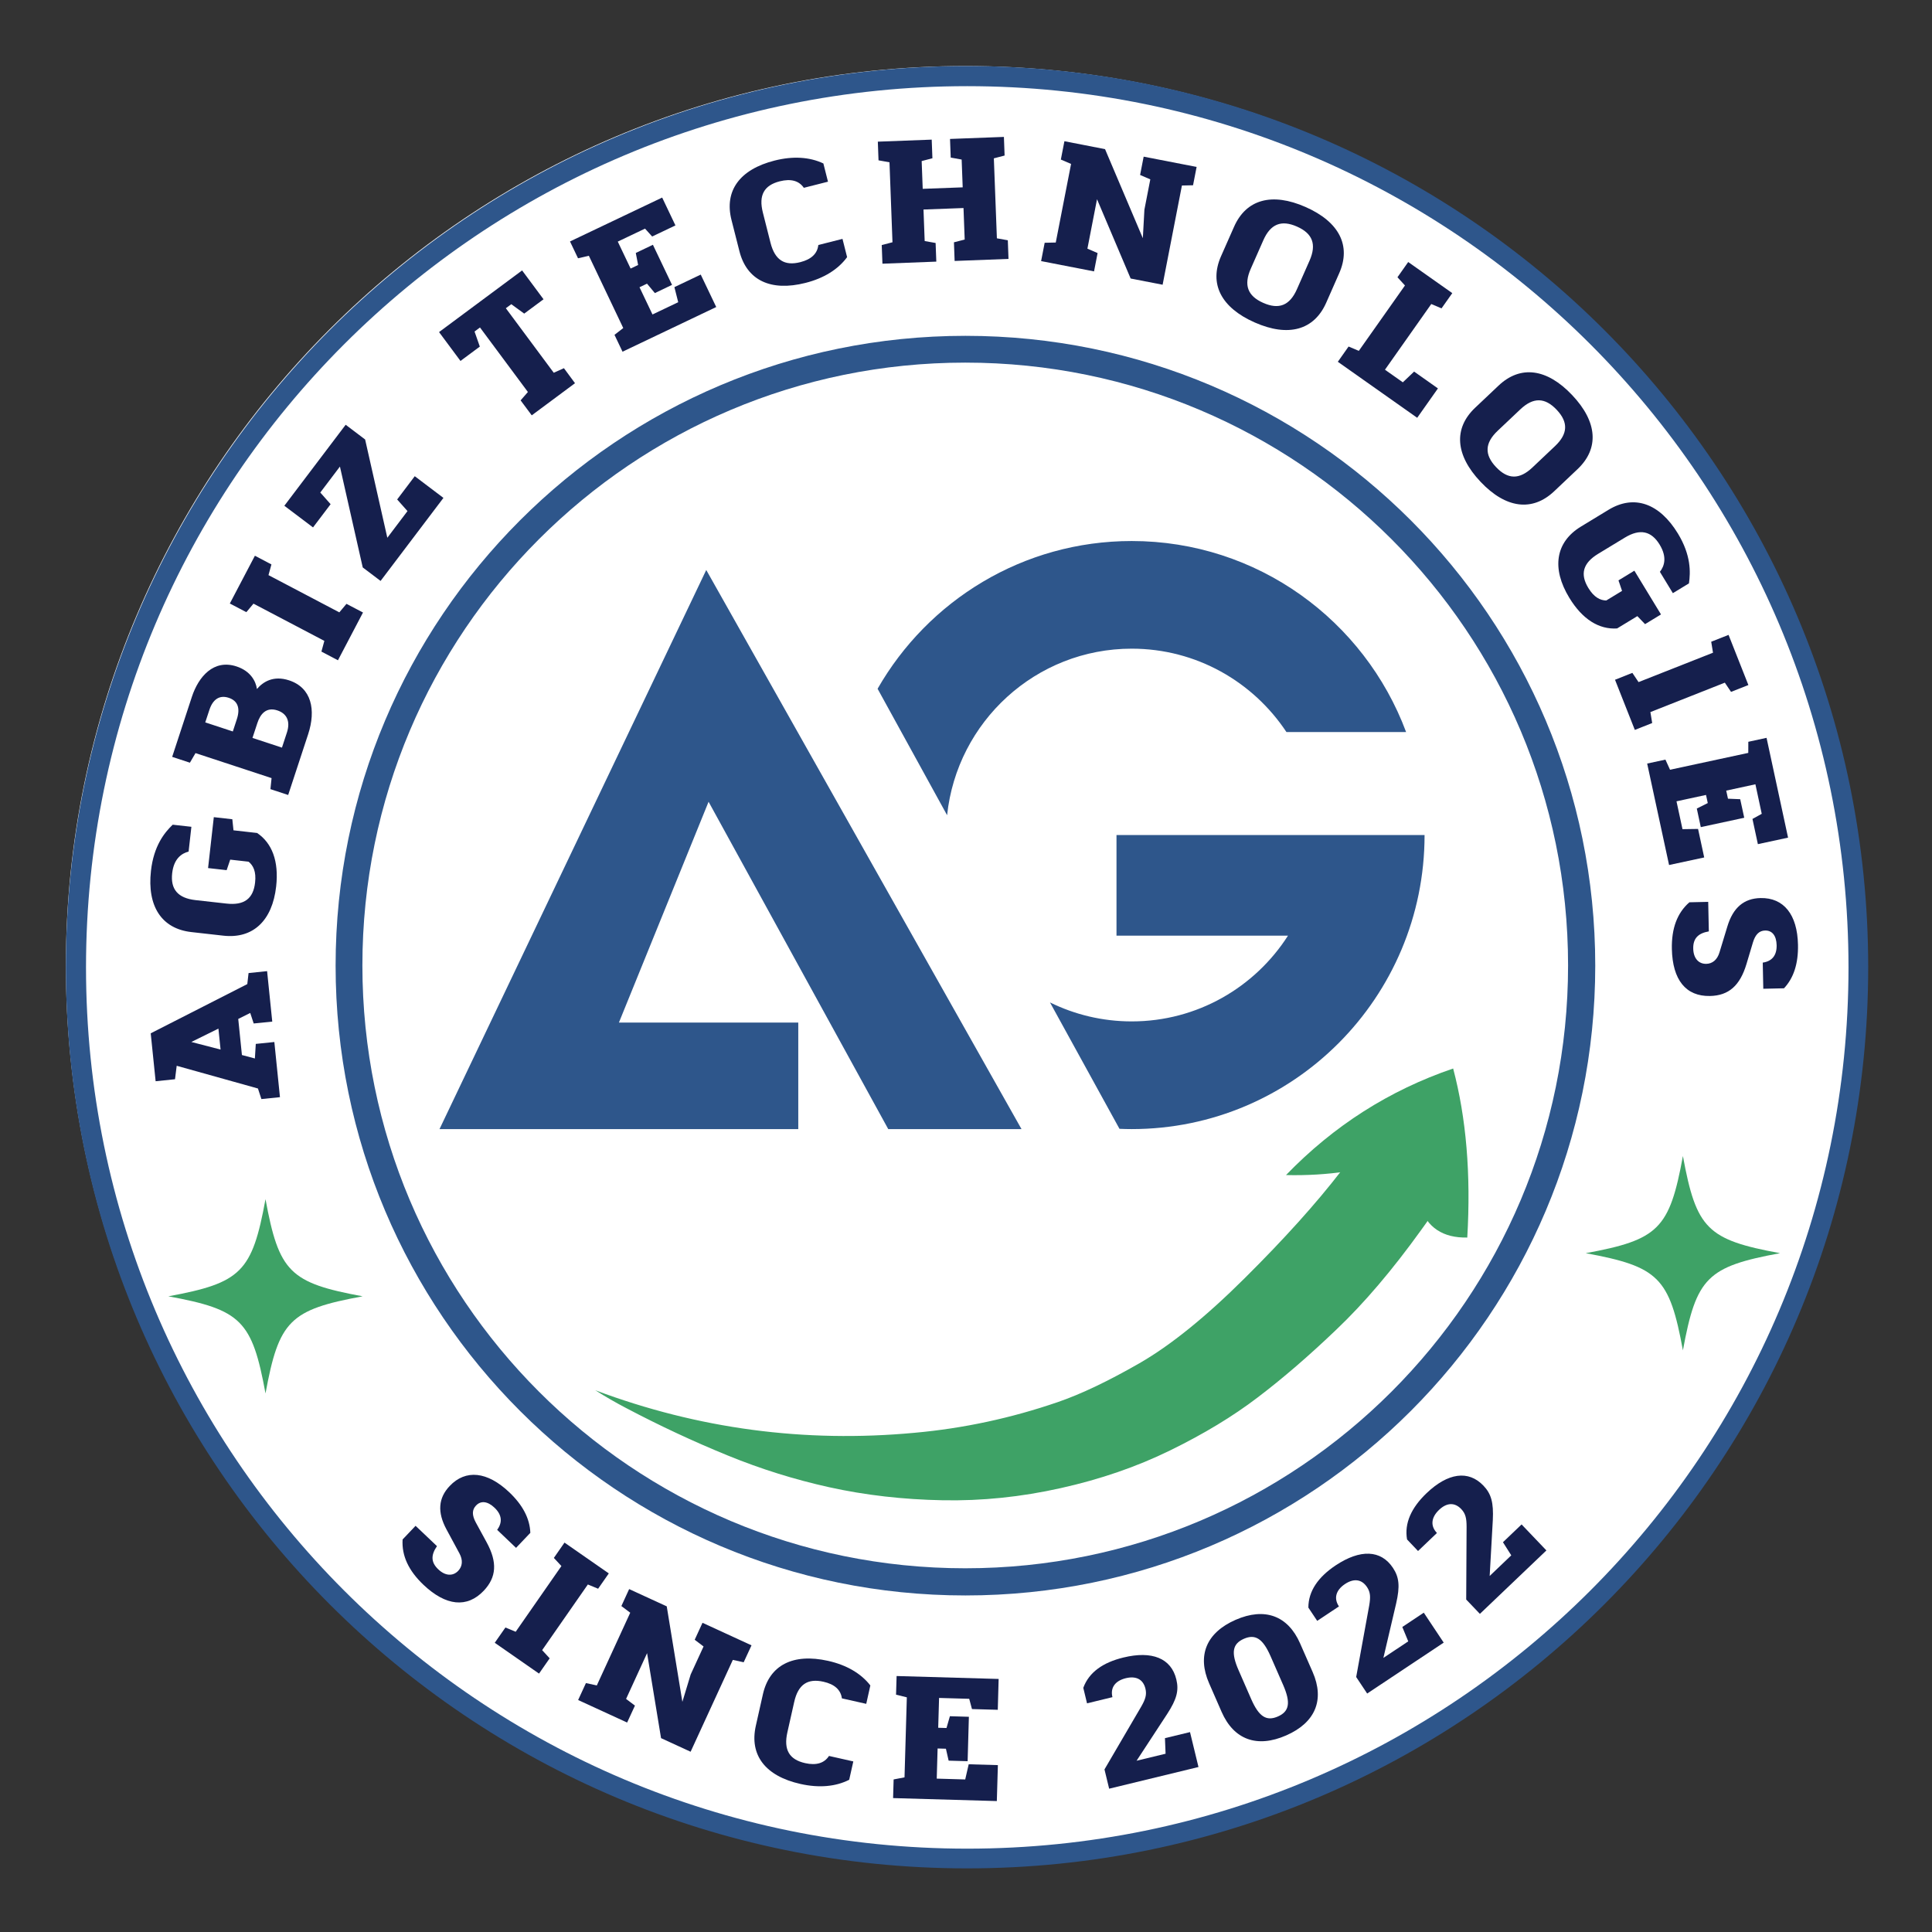 <svg xmlns="http://www.w3.org/2000/svg" xmlns:xlink="http://www.w3.org/1999/xlink" width="500" zoomAndPan="magnify" viewBox="0 0 375 375" height="500" preserveAspectRatio="xMidYMid meet" version="1.0"><rect x="0" y="0" width="375" height="375" fill="#333333" stroke="none"/><defs><clipPath id="e36dc3fbcc"><path d="M 12.785 12.816 L 362.035 12.816 L 362.035 362.07 L 12.785 362.07 Z M 12.785 12.816 " clip-rule="nonzero"/></clipPath><clipPath id="d0c6c31ebb"><path d="M 187.41 12.816 C 90.961 12.816 12.785 91.004 12.785 187.445 C 12.785 283.883 90.961 362.07 187.41 362.07 C 283.852 362.07 362.035 283.883 362.035 187.445 C 362.035 91.004 283.852 12.816 187.41 12.816 " clip-rule="nonzero"/></clipPath><clipPath id="e2fa26a2c2"><path d="M 12.785 12.816 L 362.617 12.816 L 362.617 362.652 L 12.785 362.652 Z M 12.785 12.816 " clip-rule="nonzero"/></clipPath><clipPath id="098c37d6b7"><path d="M 187.699 12.816 C 91.09 12.816 12.785 91.133 12.785 187.734 C 12.785 284.336 91.09 362.652 187.699 362.652 C 284.305 362.652 362.617 284.336 362.617 187.734 C 362.617 91.133 284.305 12.816 187.699 12.816 " clip-rule="nonzero"/></clipPath><clipPath id="f27bc14ab5"><path d="M 65.141 65.184 L 309.672 65.184 L 309.672 309.703 L 65.141 309.703 Z M 65.141 65.184 " clip-rule="nonzero"/></clipPath><clipPath id="ca4b7a184c"><path d="M 187.41 65.184 C 119.887 65.184 65.141 119.918 65.141 187.445 C 65.141 254.969 119.887 309.703 187.41 309.703 C 254.926 309.703 309.672 254.969 309.672 187.445 C 309.672 119.918 254.926 65.184 187.41 65.184 " clip-rule="nonzero"/></clipPath><clipPath id="a4cd8d2fa9"><path d="M 65.141 65.184 L 309.637 65.184 L 309.637 309.676 L 65.141 309.676 Z M 65.141 65.184 " clip-rule="nonzero"/></clipPath><clipPath id="84b0c486b8"><path d="M 187.391 65.184 C 119.879 65.184 65.141 119.914 65.141 187.43 C 65.141 254.941 119.879 309.676 187.391 309.676 C 254.906 309.676 309.637 254.941 309.637 187.43 C 309.637 119.914 254.906 65.184 187.391 65.184 " clip-rule="nonzero"/></clipPath><clipPath id="6096d45148"><path d="M 32.676 232.758 L 70.391 232.758 L 70.391 270.473 L 32.676 270.473 Z M 32.676 232.758 " clip-rule="nonzero"/></clipPath><clipPath id="177d1b08b6"><path d="M 307.793 224.387 L 345.508 224.387 L 345.508 262.102 L 307.793 262.102 Z M 307.793 224.387 " clip-rule="nonzero"/></clipPath><clipPath id="759d50646c"><path d="M 170 105 L 273 105 L 273 158.832 L 170 158.832 Z M 170 105 " clip-rule="nonzero"/></clipPath><clipPath id="473bf889d6"><path d="M 203 162 L 276.492 162 L 276.492 219.305 L 203 219.305 Z M 203 162 " clip-rule="nonzero"/></clipPath><clipPath id="2b4b80a8fb"><path d="M 85.32 110.281 L 198.715 110.281 L 198.715 219.305 L 85.32 219.305 Z M 85.32 110.281 " clip-rule="nonzero"/></clipPath><clipPath id="0f486df11e"><path d="M 115.48 213 L 283.68 213 L 283.68 292 L 115.48 292 Z M 115.48 213 " clip-rule="nonzero"/></clipPath><clipPath id="08be4c58c9"><path d="M 186.922 150.48 L 298.535 217.234 L 227.117 336.664 L 115.504 269.91 Z M 186.922 150.48 " clip-rule="nonzero"/></clipPath><clipPath id="31a8b1bebf"><path d="M 186.922 150.48 L 298.535 217.234 L 227.117 336.664 L 115.504 269.91 Z M 186.922 150.48 " clip-rule="nonzero"/></clipPath><clipPath id="10fc047e69"><path d="M 249 207.383 L 285.414 207.383 L 285.414 240.332 L 249 240.332 Z M 249 207.383 " clip-rule="nonzero"/></clipPath><clipPath id="f205581bf9"><path d="M 186.922 150.48 L 298.535 217.234 L 227.117 336.664 L 115.504 269.91 Z M 186.922 150.48 " clip-rule="nonzero"/></clipPath><clipPath id="24a3d665a6"><path d="M 186.922 150.48 L 298.535 217.234 L 227.117 336.664 L 115.504 269.91 Z M 186.922 150.48 " clip-rule="nonzero"/></clipPath></defs><g clip-path="url(#e36dc3fbcc)"><g clip-path="url(#d0c6c31ebb)"><path fill="#ffffff" d="M 12.785 12.816 L 362.035 12.816 L 362.035 362.07 L 12.785 362.07 Z M 12.785 12.816 " fill-opacity="1" fill-rule="nonzero"/></g></g><g clip-path="url(#e2fa26a2c2)"><g clip-path="url(#098c37d6b7)"><path stroke-linecap="butt" transform="matrix(1.303, 0, 0, 1.303, 12.781, 12.817)" fill="none" stroke-linejoin="miter" d="M 134.275 -0.001 C 60.113 -0.001 0.003 60.118 0.003 134.274 C 0.003 208.43 60.113 268.546 134.275 268.546 C 208.431 268.546 268.55 208.43 268.55 134.274 C 268.55 60.118 208.431 -0.001 134.275 -0.001 " stroke="#2e568b" stroke-width="6" stroke-opacity="1" stroke-miterlimit="4"/></g></g><g clip-path="url(#f27bc14ab5)"><g clip-path="url(#ca4b7a184c)"><path fill="#ffffff" d="M 65.141 65.184 L 309.672 65.184 L 309.672 309.703 L 65.141 309.703 Z M 65.141 65.184 " fill-opacity="1" fill-rule="nonzero"/></g></g><g clip-path="url(#a4cd8d2fa9)"><g clip-path="url(#84b0c486b8)"><path stroke-linecap="butt" transform="matrix(1.3, 0, 0, 1.3, 65.144, 65.181)" fill="none" stroke-linejoin="miter" d="M 94.007 0.002 C 42.091 0.002 -0.003 42.087 -0.003 94.009 C -0.003 145.925 42.091 188.016 94.007 188.016 C 145.926 188.016 188.014 145.925 188.014 94.009 C 188.014 42.087 145.926 0.002 94.007 0.002 " stroke="#2e568b" stroke-width="8" stroke-opacity="1" stroke-miterlimit="4"/></g></g><g clip-path="url(#6096d45148)"><path fill="#3ea266" d="M 70.391 251.613 C 56.25 254.215 54.137 256.328 51.535 270.465 C 48.934 256.328 46.82 254.215 32.676 251.613 C 46.82 249.008 48.934 246.902 51.535 232.758 C 54.137 246.902 56.25 249.008 70.391 251.613 Z M 70.391 251.613 " fill-opacity="1" fill-rule="nonzero"/></g><g clip-path="url(#177d1b08b6)"><path fill="#3ea266" d="M 345.508 243.242 C 331.367 245.852 329.258 247.957 326.652 262.102 C 324.051 247.957 321.938 245.852 307.793 243.242 C 321.938 240.641 324.051 238.527 326.652 224.387 C 329.258 238.527 331.367 240.641 345.508 243.242 Z M 345.508 243.242 " fill-opacity="1" fill-rule="nonzero"/></g><g clip-path="url(#759d50646c)"><path fill="#2e568b" d="M 219.664 125.906 C 232.203 125.906 243.242 132.34 249.699 142.094 L 272.926 142.094 C 264.855 120.434 244.055 105.012 219.664 105.012 C 198.566 105.012 180.148 116.551 170.34 133.688 L 183.832 158.234 C 185.75 140.07 201.059 125.906 219.664 125.906 " fill-opacity="1" fill-rule="nonzero"/></g><g clip-path="url(#473bf889d6)"><path fill="#2e568b" d="M 216.711 162.082 L 216.711 181.613 L 249.996 181.613 C 243.59 191.621 232.398 198.254 219.664 198.254 C 213.977 198.254 208.59 196.926 203.801 194.57 L 217.289 219.102 C 218.078 219.137 218.867 219.156 219.664 219.156 C 251.059 219.156 276.508 193.602 276.508 162.082 L 216.711 162.082 " fill-opacity="1" fill-rule="nonzero"/></g><g clip-path="url(#2b4b80a8fb)"><path fill="#2e568b" d="M 85.309 219.156 L 154.945 219.156 L 154.945 198.484 L 120.129 198.484 L 137.535 155.621 L 172.406 219.156 L 198.273 219.156 L 137.082 110.633 L 85.309 219.156 " fill-opacity="1" fill-rule="nonzero"/></g><g clip-path="url(#0f486df11e)"><g clip-path="url(#08be4c58c9)"><g clip-path="url(#31a8b1bebf)"><path fill="#3ea266" d="M 283.133 223.66 C 282.34 221.391 278.91 218.059 272.824 213.73 C 269.258 216.574 265.074 221.113 260.258 227.371 C 255.434 233.625 249.223 240.52 241.59 248.098 C 233.957 255.688 227.141 261.172 221.133 264.621 C 215.125 268.066 209.863 270.586 205.344 272.137 C 196.305 275.246 187.012 277.254 177.488 278.105 C 156.156 280.09 135.512 277.332 115.543 269.848 C 117.508 271.09 119.492 272.238 121.539 273.305 C 127.965 276.691 134.543 279.773 141.289 282.523 C 147.664 285.129 154.207 287.176 160.918 288.664 C 167.957 290.223 175.324 291.055 182.945 291.199 C 190.594 291.348 198.246 290.555 205.895 288.84 C 213.547 287.137 220.613 284.711 227.117 281.527 C 233.625 278.344 239.293 274.922 244.102 271.25 C 248.934 267.586 254.047 263.184 259.398 258.062 C 264.77 252.957 270.254 246.516 275.855 238.73 C 281.508 230.977 283.93 225.938 283.133 223.66 Z M 283.133 223.66 " fill-opacity="1" fill-rule="nonzero"/></g></g></g><g clip-path="url(#10fc047e69)"><g clip-path="url(#f205581bf9)"><g clip-path="url(#24a3d665a6)"><path fill="#3ea266" d="M 282.055 207.398 C 269.672 211.617 258.863 218.512 249.617 228.078 C 257.621 228.281 265.434 227.121 273.078 224.594 C 273.309 226.66 274.137 229.812 275.559 234.039 C 276.988 238.258 280.07 240.305 284.797 240.207 C 285.523 227.906 284.594 216.969 282.055 207.398 Z M 282.055 207.398 " fill-opacity="1" fill-rule="nonzero"/></g></g></g><path fill="#151f4d" d="M 82.188 307.602 C 86.559 311.746 90.668 312.152 93.887 308.766 C 96.379 306.141 96.562 303.227 94.461 299.371 L 92.355 295.512 C 91.598 294.109 91.598 293.066 92.391 292.227 C 93.344 291.223 94.652 291.379 95.988 292.648 C 97.395 293.988 97.594 295.449 96.496 296.941 L 100.164 300.438 L 102.938 297.523 C 102.84 294.754 101.465 292.133 98.844 289.641 C 94.59 285.609 90.391 285.156 87.289 288.426 C 85.066 290.762 84.859 293.52 86.668 296.867 L 89.188 301.535 C 89.871 302.82 89.781 304.004 88.941 304.895 C 87.898 305.988 86.41 305.887 85.074 304.613 C 83.664 303.281 83.586 301.887 84.816 300.105 L 80.664 296.16 L 78.145 298.809 C 77.949 301.941 79.285 304.84 82.188 307.602 Z M 82.188 307.602 " fill-opacity="1" fill-rule="nonzero"/><path fill="#151f4d" d="M 98.102 315.898 L 96.031 318.863 L 104.625 324.844 L 106.691 321.879 L 105.23 320.293 L 114.102 307.547 L 116.094 308.371 L 118.168 305.398 L 109.57 299.418 L 107.504 302.391 L 108.969 303.969 L 100.094 316.723 Z M 98.102 315.898 " fill-opacity="1" fill-rule="nonzero"/><path fill="#151f4d" d="M 113.73 326.684 L 112.215 329.973 L 121.727 334.344 L 123.242 331.059 L 121.523 329.758 L 125.598 320.875 L 128.309 337.371 L 134.047 340.012 L 142.242 322.184 L 144.348 322.645 L 145.867 319.359 L 136.355 314.984 L 134.84 318.277 L 136.559 319.578 L 134.059 325.016 L 132.449 330.324 L 129.414 311.793 L 122.117 308.441 L 120.609 311.734 L 122.328 313.027 L 115.84 327.141 Z M 113.73 326.684 " fill-opacity="1" fill-rule="nonzero"/><path fill="#151f4d" d="M 155.375 346.266 C 158.973 347.074 162.203 346.789 164.828 345.453 L 165.629 341.891 L 160.906 340.828 C 159.988 342.242 158.43 342.703 156.281 342.223 C 153.191 341.531 152.07 339.621 152.828 336.25 L 154.156 330.344 C 154.914 326.969 156.742 325.73 159.824 326.422 C 161.977 326.902 163.184 327.984 163.414 329.652 L 168.137 330.715 L 168.934 327.145 C 167.133 324.824 164.328 323.176 160.73 322.371 C 153.926 320.848 149.348 323.191 148.074 328.879 L 146.703 334.984 C 145.43 340.664 148.559 344.742 155.375 346.266 Z M 155.375 346.266 " fill-opacity="1" fill-rule="nonzero"/><path fill="#151f4d" d="M 173.453 345.387 L 173.348 349.008 L 193.484 349.586 L 193.688 342.609 L 188.023 342.445 L 187.348 345.391 L 181.82 345.23 L 181.988 339.379 L 183.602 339.426 L 184.129 341.742 L 187.816 341.848 L 188.059 333.227 L 184.375 333.117 L 183.715 335.406 L 182.105 335.359 L 182.273 329.57 L 188.125 329.738 L 188.66 331.73 L 193.668 331.871 L 193.836 325.883 L 174.031 325.316 L 173.922 328.934 L 176.016 329.453 L 175.566 344.984 Z M 173.453 345.387 " fill-opacity="1" fill-rule="nonzero"/><path fill="#151f4d" d="M 214.379 343.445 L 215.285 347.184 L 232.625 342.977 L 230.98 336.199 L 226.117 337.375 L 226.238 340.398 L 220.609 341.758 L 226.562 332.66 C 228.414 329.809 228.848 328.109 228.324 325.969 C 227.336 321.871 223.617 320.367 218.051 321.723 C 214.078 322.684 211.363 324.594 210.266 327.609 L 210.992 330.617 L 215.922 329.418 C 215.477 327.594 216.438 326.246 218.516 325.738 C 220.535 325.25 221.891 325.969 222.328 327.766 C 222.613 328.941 222.324 329.832 221.512 331.246 Z M 214.379 343.445 " fill-opacity="1" fill-rule="nonzero"/><path fill="#151f4d" d="M 249.645 336.844 C 255.312 334.367 257.148 329.938 254.785 324.539 L 252.352 318.992 C 249.988 313.594 245.492 311.934 239.824 314.41 C 234.152 316.898 232.324 321.328 234.688 326.727 L 237.113 332.273 C 239.477 337.672 243.98 339.332 249.645 336.844 Z M 248.039 333.168 C 245.805 334.145 244.348 333.203 242.844 329.766 L 240.418 324.211 C 238.906 320.777 239.207 319.07 241.434 318.09 C 243.668 317.113 245.121 318.055 246.629 321.496 L 249.055 327.043 C 250.559 330.484 250.266 332.191 248.039 333.168 Z M 248.039 333.168 " fill-opacity="1" fill-rule="nonzero"/><path fill="#151f4d" d="M 263.234 325.508 L 265.367 328.715 L 280.223 318.832 L 276.355 313.02 L 272.188 315.797 L 273.34 318.586 L 268.516 321.797 L 270.996 311.211 C 271.754 307.898 271.586 306.152 270.367 304.316 C 268.031 300.805 264.02 300.672 259.25 303.84 C 255.859 306.102 253.953 308.832 253.953 312.035 L 255.668 314.609 L 259.887 311.805 C 258.844 310.242 259.285 308.645 261.066 307.457 C 262.793 306.312 264.316 306.523 265.34 308.055 C 266.012 309.07 266.039 309.996 265.766 311.609 Z M 263.234 325.508 " fill-opacity="1" fill-rule="nonzero"/><path fill="#151f4d" d="M 284.59 310.469 L 287.246 313.25 L 300.156 300.938 L 295.34 295.891 L 291.723 299.344 L 293.336 301.891 L 289.145 305.895 L 289.754 295.039 C 289.922 291.645 289.449 289.949 287.93 288.359 C 285.02 285.312 281.047 285.867 276.902 289.82 C 273.949 292.641 272.555 295.652 273.109 298.809 L 275.242 301.051 L 278.91 297.551 C 277.613 296.195 277.77 294.543 279.32 293.066 C 280.82 291.637 282.355 291.578 283.629 292.91 C 284.469 293.793 284.66 294.707 284.664 296.34 Z M 284.59 310.469 " fill-opacity="1" fill-rule="nonzero"/><path fill="#151f4d" d="M 48.246 188.871 L 48 191.012 L 29.254 200.566 L 30.207 209.867 L 33.969 209.48 L 34.297 206.867 L 50.066 211.277 L 50.738 213.328 L 54.34 212.961 L 53.25 202.254 L 49.648 202.621 L 49.473 205.449 L 46.957 204.781 L 46.242 197.777 L 48.57 196.613 L 49.242 198.656 L 52.844 198.293 L 51.844 188.496 Z M 42.395 199.652 L 42.812 203.719 L 37.137 202.246 Z M 42.395 199.652 " fill-opacity="1" fill-rule="nonzero"/><path fill="#151f4d" d="M 53.602 172.062 C 54.152 167.152 52.797 163.625 49.898 161.68 L 45.32 161.164 L 45.094 159.016 L 41.5 158.609 L 40.387 168.492 L 43.992 168.898 L 44.684 166.855 L 48.246 167.254 C 49.16 167.984 49.754 169.176 49.512 171.305 C 49.16 174.445 47.391 175.77 43.957 175.383 L 37.938 174.711 C 34.5 174.324 33.078 172.578 33.418 169.504 C 33.742 166.625 35.281 165.637 36.609 165.289 L 37.148 160.48 L 33.52 160.074 C 31.922 161.613 29.848 164.164 29.301 169.035 C 28.535 175.875 31.352 180.266 37.145 180.914 L 43.355 181.613 C 49.145 182.258 52.863 178.668 53.602 172.062 Z M 53.602 172.062 " fill-opacity="1" fill-rule="nonzero"/><path fill="#151f4d" d="M 52.492 153.172 L 55.934 154.305 L 59.809 142.52 C 61.359 137.797 60.484 133.488 56.109 132.055 C 53.074 131.059 51.062 132.332 49.871 133.738 C 49.656 132.184 48.598 130.238 45.91 129.355 C 41.465 127.895 38.531 131.336 37.238 135.27 L 33.418 146.906 L 36.859 148.039 L 37.949 146.176 L 52.711 151.031 Z M 45.969 139.598 L 45.191 141.977 L 39.84 140.215 L 40.645 137.777 C 41.305 135.777 42.578 134.844 44.391 135.441 C 46.113 136.008 46.688 137.41 45.969 139.598 Z M 55.684 142.199 L 54.727 145.113 L 49.004 143.23 L 49.961 140.324 C 50.516 138.629 51.652 137.168 53.84 137.891 C 55.594 138.469 56.434 139.918 55.684 142.199 Z M 55.684 142.199 " fill-opacity="1" fill-rule="nonzero"/><path fill="#151f4d" d="M 62.387 126.473 L 65.594 128.16 L 70.457 118.887 L 67.25 117.207 L 65.863 118.859 L 52.113 111.633 L 52.684 109.555 L 49.477 107.867 L 44.609 117.141 L 47.816 118.82 L 49.199 117.168 L 62.957 124.395 Z M 62.387 126.473 " fill-opacity="1" fill-rule="nonzero"/><path fill="#151f4d" d="M 70.406 110.137 L 73.871 112.758 L 86.07 96.641 L 80.504 92.43 L 77.09 96.945 L 79.094 99.203 L 75.18 104.379 L 70.871 85.305 L 67.094 82.445 L 55.191 98.168 L 60.758 102.371 L 64.172 97.863 L 62.168 95.598 L 65.98 90.559 Z M 70.406 110.137 " fill-opacity="1" fill-rule="nonzero"/><path fill="#151f4d" d="M 101.051 77.711 L 103.211 80.617 L 111.609 74.379 L 109.457 71.465 L 107.484 72.352 L 98.184 59.828 L 99.242 59.043 L 101.746 60.871 L 105.5 58.09 L 101.34 52.488 L 85.219 64.457 L 89.379 70.059 L 93.133 67.273 L 92.109 64.348 L 93.164 63.562 L 102.465 76.086 Z M 101.051 77.711 " fill-opacity="1" fill-rule="nonzero"/><path fill="#151f4d" d="M 119.273 64.992 L 120.832 68.266 L 139.02 59.594 L 136.012 53.297 L 130.902 55.734 L 131.641 58.66 L 126.648 61.039 L 124.129 55.754 L 125.586 55.059 L 127.109 56.887 L 130.441 55.293 L 126.73 47.512 L 123.406 49.098 L 123.859 51.434 L 122.402 52.125 L 119.91 46.895 L 125.199 44.375 L 126.582 45.906 L 131.102 43.754 L 128.527 38.348 L 110.637 46.867 L 112.195 50.133 L 114.297 49.645 L 120.973 63.672 Z M 119.273 64.992 " fill-opacity="1" fill-rule="nonzero"/><path fill="#151f4d" d="M 156.348 54.91 C 159.926 54.004 162.68 52.289 164.422 49.91 L 163.527 46.367 L 158.836 47.555 C 158.652 49.234 157.473 50.344 155.332 50.887 C 152.27 51.664 150.406 50.473 149.555 47.121 L 148.07 41.25 C 147.223 37.902 148.293 35.965 151.355 35.191 C 153.496 34.652 155.062 35.062 156.023 36.453 L 160.711 35.266 L 159.816 31.727 C 157.152 30.465 153.91 30.262 150.34 31.168 C 143.574 32.883 140.551 37.043 141.98 42.691 L 143.52 48.754 C 144.949 54.402 149.59 56.625 156.348 54.91 Z M 156.348 54.91 " fill-opacity="1" fill-rule="nonzero"/><path fill="#151f4d" d="M 171.145 47.566 L 171.281 51.184 L 181.738 50.781 L 181.602 47.164 L 179.48 46.785 L 179.25 40.668 L 187.016 40.379 L 187.246 46.496 L 185.16 47.031 L 185.293 50.652 L 195.75 50.254 L 195.617 46.637 L 193.496 46.258 L 192.906 30.734 L 194.992 30.191 L 194.859 26.574 L 184.398 26.969 L 184.535 30.586 L 186.656 30.969 L 186.859 36.363 L 179.098 36.652 L 178.895 31.262 L 180.98 30.719 L 180.844 27.102 L 170.387 27.496 L 170.52 31.121 L 172.648 31.5 L 173.23 47.023 Z M 171.145 47.566 " fill-opacity="1" fill-rule="nonzero"/><path fill="#151f4d" d="M 202.77 47.121 L 202.078 50.68 L 212.352 52.676 L 213.043 49.121 L 211.066 48.266 L 212.93 38.668 L 219.457 54.059 L 225.664 55.266 L 229.41 36.008 L 231.57 35.961 L 232.262 32.402 L 221.984 30.406 L 221.293 33.961 L 223.273 34.816 L 222.129 40.695 L 221.824 46.234 L 214.488 28.949 L 206.602 27.41 L 205.91 30.969 L 207.895 31.82 L 204.922 47.074 Z M 202.77 47.121 " fill-opacity="1" fill-rule="nonzero"/><path fill="#151f4d" d="M 243.531 62.586 C 250.059 65.473 255.066 64.082 257.418 58.754 L 259.941 53.027 C 262.293 47.699 259.949 43.066 253.414 40.18 C 246.883 37.301 241.879 38.691 239.527 44.02 L 237 49.738 C 234.652 55.066 236.996 59.699 243.531 62.586 Z M 245.203 58.793 C 242.164 57.453 241.371 55.34 242.766 52.176 L 245.211 46.633 C 246.605 43.473 248.699 42.633 251.742 43.98 C 254.781 45.32 255.574 47.434 254.18 50.598 L 251.734 56.137 C 250.34 59.293 248.246 60.133 245.203 58.793 Z M 245.203 58.793 " fill-opacity="1" fill-rule="nonzero"/><path fill="#151f4d" d="M 261.758 67.262 L 259.672 70.223 L 275.078 81.094 L 279.102 75.391 L 274.477 72.125 L 272.289 74.207 L 268.82 71.762 L 277.809 59.012 L 279.801 59.852 L 281.887 56.895 L 273.332 50.859 L 271.246 53.816 L 272.703 55.41 L 263.746 68.102 Z M 261.758 67.262 " fill-opacity="1" fill-rule="nonzero"/><path fill="#151f4d" d="M 287.371 93.512 C 292.273 98.703 297.43 99.359 301.664 95.355 L 306.207 91.055 C 310.434 87.051 310.07 81.875 305.156 76.688 C 300.254 71.5 295.098 70.844 290.867 74.848 L 286.328 79.141 C 282.094 83.148 282.461 88.324 287.371 93.512 Z M 290.387 90.668 C 288.098 88.25 288.184 85.996 290.695 83.617 L 295.094 79.457 C 297.605 77.082 299.863 77.121 302.145 79.531 C 304.434 81.953 304.344 84.207 301.832 86.586 L 297.438 90.742 C 294.922 93.121 292.668 93.078 290.387 90.668 Z M 290.387 90.668 " fill-opacity="1" fill-rule="nonzero"/><path fill="#151f4d" d="M 304.598 116.023 C 307.16 120.246 310.398 122.211 313.879 121.98 L 317.812 119.59 L 319.305 121.145 L 322.398 119.262 L 317.23 110.77 L 314.145 112.652 L 314.84 114.691 L 311.773 116.555 C 310.605 116.535 309.406 115.949 308.297 114.129 C 306.652 111.426 307.246 109.293 310.199 107.496 L 315.375 104.355 C 318.328 102.559 320.523 103.066 322.137 105.711 C 323.641 108.188 323.031 109.91 322.184 110.992 L 324.703 115.133 L 327.824 113.234 C 328.145 111.035 328.227 107.75 325.68 103.555 C 322.102 97.684 317.184 95.93 312.207 98.957 L 306.863 102.207 C 301.883 105.234 301.145 110.348 304.598 116.023 Z M 304.598 116.023 " fill-opacity="1" fill-rule="nonzero"/><path fill="#151f4d" d="M 316.84 130.605 L 313.473 131.941 L 317.32 141.676 L 320.688 140.34 L 320.34 138.215 L 334.789 132.504 L 335.992 134.293 L 339.359 132.965 L 335.512 123.23 L 332.145 124.559 L 332.492 126.691 L 318.043 132.395 Z M 316.84 130.605 " fill-opacity="1" fill-rule="nonzero"/><path fill="#151f4d" d="M 323.258 147.441 L 319.715 148.207 L 323.965 167.898 L 330.785 166.43 L 329.594 160.895 L 326.57 160.941 L 325.406 155.535 L 331.137 154.297 L 331.477 155.875 L 329.348 156.938 L 330.121 160.543 L 338.555 158.727 L 337.773 155.125 L 335.398 155.027 L 335.059 153.457 L 340.723 152.23 L 341.953 157.961 L 340.152 158.957 L 341.203 163.848 L 347.062 162.586 L 342.887 143.215 L 339.348 143.98 L 339.34 146.137 L 324.152 149.406 Z M 323.258 147.441 " fill-opacity="1" fill-rule="nonzero"/><path fill="#151f4d" d="M 324.508 184.188 C 324.637 190.211 327.238 193.422 331.914 193.32 C 335.535 193.246 337.73 191.32 338.992 187.109 L 340.25 182.902 C 340.719 181.379 341.457 180.641 342.609 180.613 C 343.988 180.586 344.801 181.621 344.844 183.465 C 344.883 185.406 343.984 186.578 342.148 186.844 L 342.254 191.918 L 346.273 191.828 C 348.168 189.809 349.062 187 348.988 183.375 C 348.867 177.516 346.227 174.219 341.723 174.312 C 338.488 174.379 336.391 176.168 335.285 179.812 L 333.742 184.887 C 333.316 186.273 332.406 187.055 331.188 187.082 C 329.676 187.109 328.695 185.977 328.656 184.133 C 328.613 182.195 329.551 181.152 331.684 180.781 L 331.562 175.051 L 327.91 175.133 C 325.547 177.191 324.43 180.18 324.508 184.188 Z M 324.508 184.188 " fill-opacity="1" fill-rule="nonzero"/></svg>